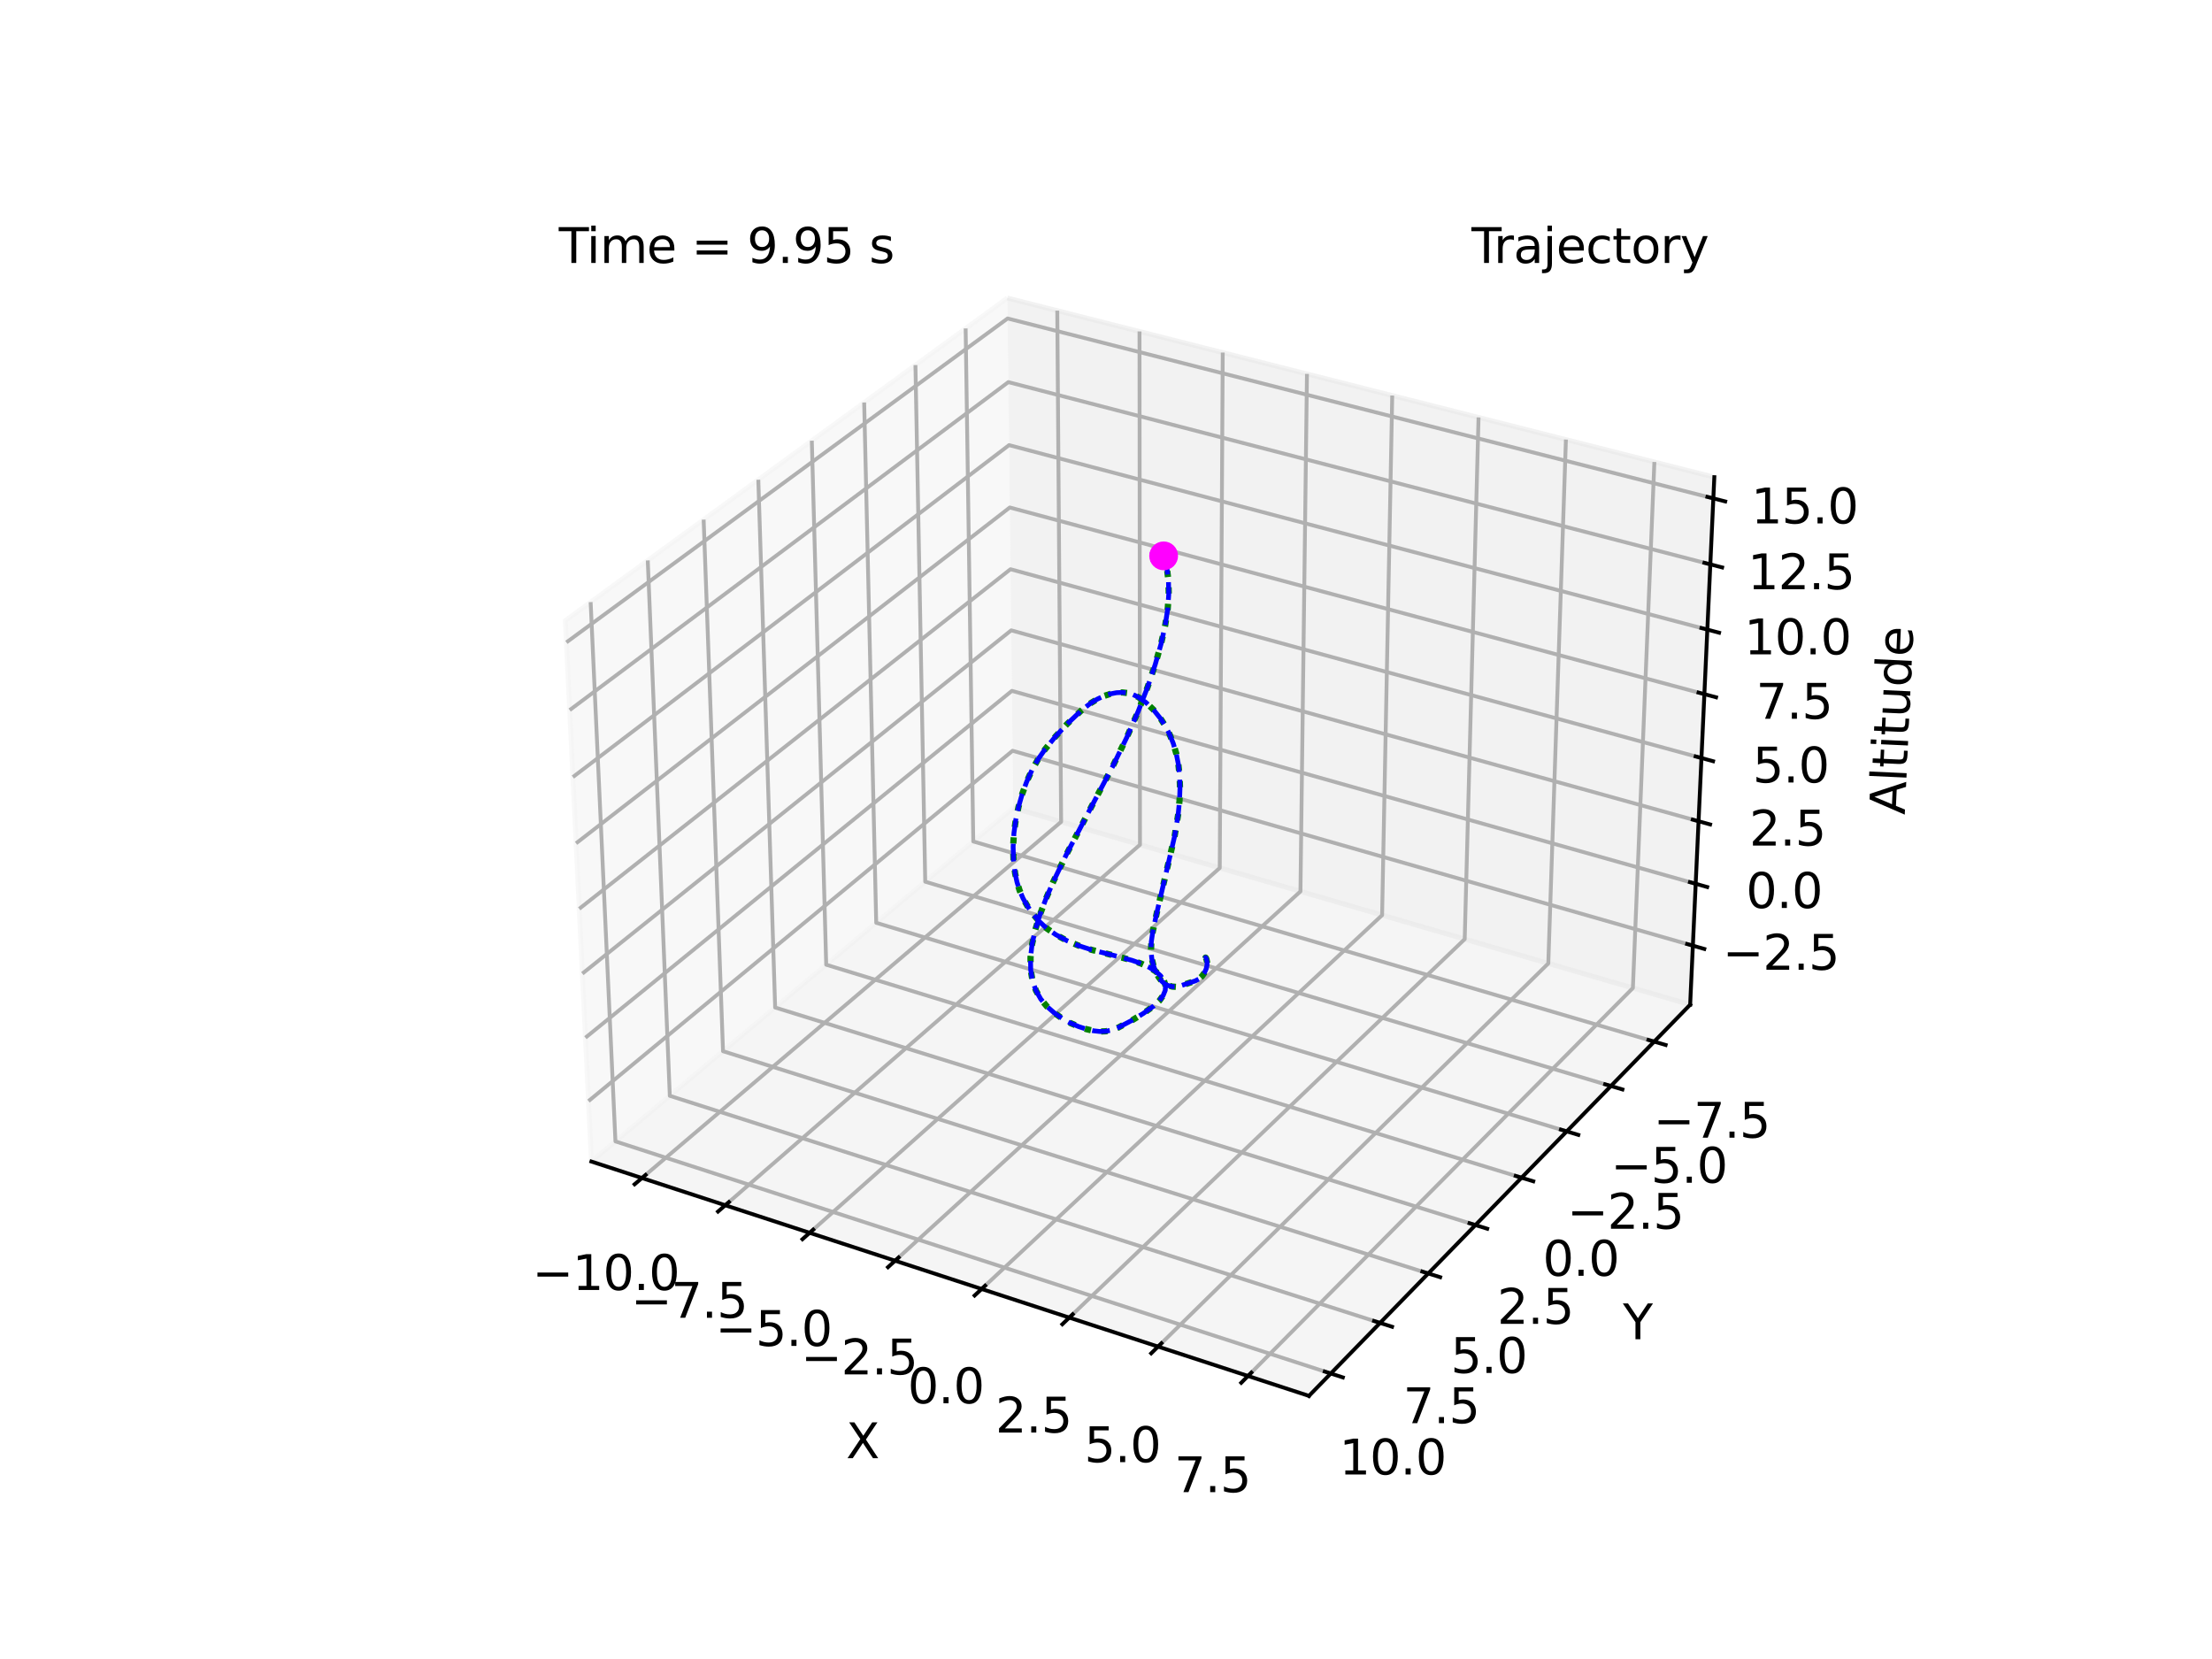 <?xml version="1.0" encoding="utf-8" standalone="no"?>
<!DOCTYPE svg PUBLIC "-//W3C//DTD SVG 1.1//EN"
  "http://www.w3.org/Graphics/SVG/1.1/DTD/svg11.dtd">
<svg xmlns:xlink="http://www.w3.org/1999/xlink" width="460.8pt" height="345.6pt" viewBox="0 0 460.8 345.6" xmlns="http://www.w3.org/2000/svg" version="1.1">
 <defs>
  <style type="text/css">*{stroke-linejoin: round; stroke-linecap: butt}</style>
 </defs>
 <g id="figure_1">
  <g id="patch_1">
   <path d="M 0 345.6 
L 460.8 345.6 
L 460.8 0 
L 0 0 
z
" style="fill: #ffffff"/>
  </g>
  <g id="patch_2">
   <path d="M 103.104 307.584 
L 369.216 307.584 
L 369.216 41.472 
L 103.104 41.472 
z
" style="fill: #ffffff"/>
  </g>
  <g id="pane3d_1">
   <g id="patch_3">
    <path d="M 211.076 168.307 
L 123.197 241.969 
L 117.77 129.273 
L 209.855 62.074 
" style="fill: #f2f2f2; opacity: 0.5; stroke: #f2f2f2; stroke-linejoin: miter"/>
   </g>
  </g>
  <g id="pane3d_2">
   <g id="patch_4">
    <path d="M 211.076 168.307 
L 352.09 209.295 
L 357.123 99.402 
L 209.855 62.074 
" style="fill: #e6e6e6; opacity: 0.5; stroke: #e6e6e6; stroke-linejoin: miter"/>
   </g>
  </g>
  <g id="pane3d_3">
   <g id="patch_5">
    <path d="M 211.076 168.307 
L 352.09 209.295 
L 272.679 290.79 
L 123.197 241.969 
" style="fill: #ececec; opacity: 0.5; stroke: #ececec; stroke-linejoin: miter"/>
   </g>
  </g>
  <g id="grid3d_1">
   <g id="Line3DCollection_1">
    <path d="M 133.726 245.408 
L 221.05 171.206 
L 220.25 64.709 
" style="fill: none; stroke: #b0b0b0; stroke-width: 0.8"/>
    <path d="M 151.085 251.077 
L 237.478 175.982 
L 237.38 69.051 
" style="fill: none; stroke: #b0b0b0; stroke-width: 0.8"/>
    <path d="M 168.662 256.818 
L 254.097 180.812 
L 254.718 73.445 
" style="fill: none; stroke: #b0b0b0; stroke-width: 0.8"/>
    <path d="M 186.462 262.632 
L 270.909 185.699 
L 272.265 77.893 
" style="fill: none; stroke: #b0b0b0; stroke-width: 0.8"/>
    <path d="M 204.489 268.519 
L 287.918 190.642 
L 290.027 82.395 
" style="fill: none; stroke: #b0b0b0; stroke-width: 0.8"/>
    <path d="M 222.748 274.483 
L 305.126 195.644 
L 308.007 86.953 
" style="fill: none; stroke: #b0b0b0; stroke-width: 0.8"/>
    <path d="M 241.244 280.523 
L 322.539 200.705 
L 326.209 91.566 
" style="fill: none; stroke: #b0b0b0; stroke-width: 0.8"/>
    <path d="M 259.98 286.642 
L 340.158 205.827 
L 344.637 96.238 
" style="fill: none; stroke: #b0b0b0; stroke-width: 0.8"/>
   </g>
  </g>
  <g id="grid3d_2">
   <g id="Line3DCollection_2">
    <path d="M 201.16 68.419 
L 202.75 175.287 
L 344.597 216.985 
" style="fill: none; stroke: #b0b0b0; stroke-width: 0.8"/>
    <path d="M 190.702 76.051 
L 192.743 183.675 
L 335.582 226.237 
" style="fill: none; stroke: #b0b0b0; stroke-width: 0.8"/>
    <path d="M 180.022 83.844 
L 182.533 192.233 
L 326.375 235.686 
" style="fill: none; stroke: #b0b0b0; stroke-width: 0.8"/>
    <path d="M 169.114 91.805 
L 172.114 200.967 
L 316.969 245.338 
" style="fill: none; stroke: #b0b0b0; stroke-width: 0.8"/>
    <path d="M 157.969 99.937 
L 161.478 209.881 
L 307.358 255.201 
" style="fill: none; stroke: #b0b0b0; stroke-width: 0.8"/>
    <path d="M 146.581 108.248 
L 150.62 218.983 
L 297.535 265.282 
" style="fill: none; stroke: #b0b0b0; stroke-width: 0.8"/>
    <path d="M 134.94 116.743 
L 139.533 228.277 
L 287.494 275.587 
" style="fill: none; stroke: #b0b0b0; stroke-width: 0.8"/>
    <path d="M 123.04 125.428 
L 128.208 237.769 
L 277.226 286.124 
" style="fill: none; stroke: #b0b0b0; stroke-width: 0.8"/>
   </g>
  </g>
  <g id="grid3d_3">
   <g id="Line3DCollection_3">
    <path d="M 352.653 196.999 
L 210.939 156.399 
L 122.591 229.378 
" style="fill: none; stroke: #b0b0b0; stroke-width: 0.8"/>
    <path d="M 353.244 184.106 
L 210.796 143.918 
L 121.955 216.171 
" style="fill: none; stroke: #b0b0b0; stroke-width: 0.8"/>
    <path d="M 353.84 171.078 
L 210.651 131.312 
L 121.312 202.82 
" style="fill: none; stroke: #b0b0b0; stroke-width: 0.8"/>
    <path d="M 354.443 157.912 
L 210.504 118.579 
L 120.662 189.322 
" style="fill: none; stroke: #b0b0b0; stroke-width: 0.8"/>
    <path d="M 355.053 144.606 
L 210.356 105.718 
L 120.005 175.676 
" style="fill: none; stroke: #b0b0b0; stroke-width: 0.8"/>
    <path d="M 355.669 131.158 
L 210.207 92.726 
L 119.34 161.878 
" style="fill: none; stroke: #b0b0b0; stroke-width: 0.8"/>
    <path d="M 356.291 117.565 
L 210.056 79.601 
L 118.668 147.926 
" style="fill: none; stroke: #b0b0b0; stroke-width: 0.8"/>
    <path d="M 356.92 103.826 
L 209.904 66.342 
L 117.989 133.817 
" style="fill: none; stroke: #b0b0b0; stroke-width: 0.8"/>
   </g>
  </g>
  <g id="axis3d_1">
   <g id="line2d_1">
    <path d="M 123.197 241.969 
L 272.679 290.79 
" style="fill: none; stroke: #000000; stroke-width: 0.8; stroke-linecap: square"/>
   </g>
   <g id="xtick_1">
    <g id="line2d_2">
     <path d="M 134.487 244.762 
L 132.202 246.703 
" style="fill: none; stroke: #000000; stroke-width: 0.8; stroke-linecap: square"/>
    </g>
    <g id="text_1">
     <!-- −10.0 -->
     <g transform="translate(110.876 268.727) scale(0.1 -0.1)">
      <defs>
       <path id="DejaVuSans-2212" d="M 678 2272 
L 4684 2272 
L 4684 1741 
L 678 1741 
L 678 2272 
z
" transform="scale(0.016)"/>
       <path id="DejaVuSans-31" d="M 794 531 
L 1825 531 
L 1825 4091 
L 703 3866 
L 703 4441 
L 1819 4666 
L 2450 4666 
L 2450 531 
L 3481 531 
L 3481 0 
L 794 0 
L 794 531 
z
" transform="scale(0.016)"/>
       <path id="DejaVuSans-30" d="M 2034 4250 
Q 1547 4250 1301 3770 
Q 1056 3291 1056 2328 
Q 1056 1369 1301 889 
Q 1547 409 2034 409 
Q 2525 409 2770 889 
Q 3016 1369 3016 2328 
Q 3016 3291 2770 3770 
Q 2525 4250 2034 4250 
z
M 2034 4750 
Q 2819 4750 3233 4129 
Q 3647 3509 3647 2328 
Q 3647 1150 3233 529 
Q 2819 -91 2034 -91 
Q 1250 -91 836 529 
Q 422 1150 422 2328 
Q 422 3509 836 4129 
Q 1250 4750 2034 4750 
z
" transform="scale(0.016)"/>
       <path id="DejaVuSans-2e" d="M 684 794 
L 1344 794 
L 1344 0 
L 684 0 
L 684 794 
z
" transform="scale(0.016)"/>
      </defs>
      <use xlink:href="#DejaVuSans-2212"/>
      <use xlink:href="#DejaVuSans-31" x="83.789"/>
      <use xlink:href="#DejaVuSans-30" x="147.412"/>
      <use xlink:href="#DejaVuSans-2e" x="211.035"/>
      <use xlink:href="#DejaVuSans-30" x="242.822"/>
     </g>
    </g>
   </g>
   <g id="xtick_2">
    <g id="line2d_3">
     <path d="M 151.837 250.423 
L 149.576 252.389 
" style="fill: none; stroke: #000000; stroke-width: 0.8; stroke-linecap: square"/>
    </g>
    <g id="text_2">
     <!-- −7.5 -->
     <g transform="translate(131.433 274.517) scale(0.1 -0.1)">
      <defs>
       <path id="DejaVuSans-37" d="M 525 4666 
L 3525 4666 
L 3525 4397 
L 1831 0 
L 1172 0 
L 2766 4134 
L 525 4134 
L 525 4666 
z
" transform="scale(0.016)"/>
       <path id="DejaVuSans-35" d="M 691 4666 
L 3169 4666 
L 3169 4134 
L 1269 4134 
L 1269 2991 
Q 1406 3038 1543 3061 
Q 1681 3084 1819 3084 
Q 2600 3084 3056 2656 
Q 3513 2228 3513 1497 
Q 3513 744 3044 326 
Q 2575 -91 1722 -91 
Q 1428 -91 1123 -41 
Q 819 9 494 109 
L 494 744 
Q 775 591 1075 516 
Q 1375 441 1709 441 
Q 2250 441 2565 725 
Q 2881 1009 2881 1497 
Q 2881 1984 2565 2268 
Q 2250 2553 1709 2553 
Q 1456 2553 1204 2497 
Q 953 2441 691 2322 
L 691 4666 
z
" transform="scale(0.016)"/>
      </defs>
      <use xlink:href="#DejaVuSans-2212"/>
      <use xlink:href="#DejaVuSans-37" x="83.789"/>
      <use xlink:href="#DejaVuSans-2e" x="147.412"/>
      <use xlink:href="#DejaVuSans-35" x="179.199"/>
     </g>
    </g>
   </g>
   <g id="xtick_3">
    <g id="line2d_4">
     <path d="M 169.407 256.155 
L 167.169 258.146 
" style="fill: none; stroke: #000000; stroke-width: 0.8; stroke-linecap: square"/>
    </g>
    <g id="text_3">
     <!-- −5.0 -->
     <g transform="translate(149.029 280.379) scale(0.1 -0.1)">
      <use xlink:href="#DejaVuSans-2212"/>
      <use xlink:href="#DejaVuSans-35" x="83.789"/>
      <use xlink:href="#DejaVuSans-2e" x="147.412"/>
      <use xlink:href="#DejaVuSans-30" x="179.199"/>
     </g>
    </g>
   </g>
   <g id="xtick_4">
    <g id="line2d_5">
     <path d="M 187.198 261.961 
L 184.986 263.976 
" style="fill: none; stroke: #000000; stroke-width: 0.8; stroke-linecap: square"/>
    </g>
    <g id="text_4">
     <!-- −2.5 -->
     <g transform="translate(166.849 286.316) scale(0.1 -0.1)">
      <defs>
       <path id="DejaVuSans-32" d="M 1228 531 
L 3431 531 
L 3431 0 
L 469 0 
L 469 531 
Q 828 903 1448 1529 
Q 2069 2156 2228 2338 
Q 2531 2678 2651 2914 
Q 2772 3150 2772 3378 
Q 2772 3750 2511 3984 
Q 2250 4219 1831 4219 
Q 1534 4219 1204 4116 
Q 875 4013 500 3803 
L 500 4441 
Q 881 4594 1212 4672 
Q 1544 4750 1819 4750 
Q 2544 4750 2975 4387 
Q 3406 4025 3406 3419 
Q 3406 3131 3298 2873 
Q 3191 2616 2906 2266 
Q 2828 2175 2409 1742 
Q 1991 1309 1228 531 
z
" transform="scale(0.016)"/>
      </defs>
      <use xlink:href="#DejaVuSans-2212"/>
      <use xlink:href="#DejaVuSans-32" x="83.789"/>
      <use xlink:href="#DejaVuSans-2e" x="147.412"/>
      <use xlink:href="#DejaVuSans-35" x="179.199"/>
     </g>
    </g>
   </g>
   <g id="xtick_5">
    <g id="line2d_6">
     <path d="M 205.217 267.84 
L 203.03 269.881 
" style="fill: none; stroke: #000000; stroke-width: 0.8; stroke-linecap: square"/>
    </g>
    <g id="text_5">
     <!-- 0.0 -->
     <g transform="translate(189.087 292.33) scale(0.1 -0.1)">
      <use xlink:href="#DejaVuSans-30"/>
      <use xlink:href="#DejaVuSans-2e" x="63.623"/>
      <use xlink:href="#DejaVuSans-30" x="95.41"/>
     </g>
    </g>
   </g>
   <g id="xtick_6">
    <g id="line2d_7">
     <path d="M 223.468 273.794 
L 221.307 275.862 
" style="fill: none; stroke: #000000; stroke-width: 0.8; stroke-linecap: square"/>
    </g>
    <g id="text_6">
     <!-- 2.5 -->
     <g transform="translate(207.368 298.421) scale(0.1 -0.1)">
      <use xlink:href="#DejaVuSans-32"/>
      <use xlink:href="#DejaVuSans-2e" x="63.623"/>
      <use xlink:href="#DejaVuSans-35" x="95.41"/>
     </g>
    </g>
   </g>
   <g id="xtick_7">
    <g id="line2d_8">
     <path d="M 241.954 279.826 
L 239.82 281.921 
" style="fill: none; stroke: #000000; stroke-width: 0.8; stroke-linecap: square"/>
    </g>
    <g id="text_7">
     <!-- 5.0 -->
     <g transform="translate(225.887 304.591) scale(0.1 -0.1)">
      <use xlink:href="#DejaVuSans-35"/>
      <use xlink:href="#DejaVuSans-2e" x="63.623"/>
      <use xlink:href="#DejaVuSans-30" x="95.41"/>
     </g>
    </g>
   </g>
   <g id="xtick_8">
    <g id="line2d_9">
     <path d="M 260.68 285.936 
L 258.575 288.058 
" style="fill: none; stroke: #000000; stroke-width: 0.8; stroke-linecap: square"/>
    </g>
    <g id="text_8">
     <!-- 7.5 -->
     <g transform="translate(244.647 310.841) scale(0.1 -0.1)">
      <use xlink:href="#DejaVuSans-37"/>
      <use xlink:href="#DejaVuSans-2e" x="63.623"/>
      <use xlink:href="#DejaVuSans-35" x="95.41"/>
     </g>
    </g>
   </g>
   <g id="text_9">
    <!-- X -->
    <g transform="translate(176.251 303.768) scale(0.1 -0.1)">
     <defs>
      <path id="DejaVuSans-58" d="M 403 4666 
L 1081 4666 
L 2241 2931 
L 3406 4666 
L 4084 4666 
L 2584 2425 
L 4184 0 
L 3506 0 
L 2194 1984 
L 872 0 
L 191 0 
L 1856 2491 
L 403 4666 
z
" transform="scale(0.016)"/>
     </defs>
     <use xlink:href="#DejaVuSans-58"/>
    </g>
   </g>
  </g>
  <g id="axis3d_2">
   <g id="line2d_10">
    <path d="M 352.09 209.295 
L 272.679 290.79 
" style="fill: none; stroke: #000000; stroke-width: 0.8; stroke-linecap: square"/>
   </g>
   <g id="xtick_9">
    <g id="line2d_11">
     <path d="M 343.406 216.635 
L 346.981 217.686 
" style="fill: none; stroke: #000000; stroke-width: 0.8; stroke-linecap: square"/>
    </g>
    <g id="text_10">
     <!-- −7.5 -->
     <g transform="translate(344.443 237) scale(0.1 -0.1)">
      <use xlink:href="#DejaVuSans-2212"/>
      <use xlink:href="#DejaVuSans-37" x="83.789"/>
      <use xlink:href="#DejaVuSans-2e" x="147.412"/>
      <use xlink:href="#DejaVuSans-35" x="179.199"/>
     </g>
    </g>
   </g>
   <g id="xtick_10">
    <g id="line2d_12">
     <path d="M 334.382 225.879 
L 337.984 226.953 
" style="fill: none; stroke: #000000; stroke-width: 0.8; stroke-linecap: square"/>
    </g>
    <g id="text_11">
     <!-- −5.0 -->
     <g transform="translate(335.549 246.388) scale(0.1 -0.1)">
      <use xlink:href="#DejaVuSans-2212"/>
      <use xlink:href="#DejaVuSans-35" x="83.789"/>
      <use xlink:href="#DejaVuSans-2e" x="147.412"/>
      <use xlink:href="#DejaVuSans-30" x="179.199"/>
     </g>
    </g>
   </g>
   <g id="xtick_11">
    <g id="line2d_13">
     <path d="M 325.166 235.32 
L 328.795 236.417 
" style="fill: none; stroke: #000000; stroke-width: 0.8; stroke-linecap: square"/>
    </g>
    <g id="text_12">
     <!-- −2.5 -->
     <g transform="translate(326.466 255.976) scale(0.1 -0.1)">
      <use xlink:href="#DejaVuSans-2212"/>
      <use xlink:href="#DejaVuSans-32" x="83.789"/>
      <use xlink:href="#DejaVuSans-2e" x="147.412"/>
      <use xlink:href="#DejaVuSans-35" x="179.199"/>
     </g>
    </g>
   </g>
   <g id="xtick_12">
    <g id="line2d_14">
     <path d="M 315.751 244.965 
L 319.408 246.085 
" style="fill: none; stroke: #000000; stroke-width: 0.8; stroke-linecap: square"/>
    </g>
    <g id="text_13">
     <!-- 0.0 -->
     <g transform="translate(321.377 265.771) scale(0.1 -0.1)">
      <use xlink:href="#DejaVuSans-30"/>
      <use xlink:href="#DejaVuSans-2e" x="63.623"/>
      <use xlink:href="#DejaVuSans-30" x="95.41"/>
     </g>
    </g>
   </g>
   <g id="xtick_13">
    <g id="line2d_15">
     <path d="M 306.131 254.82 
L 309.816 255.965 
" style="fill: none; stroke: #000000; stroke-width: 0.8; stroke-linecap: square"/>
    </g>
    <g id="text_14">
     <!-- 2.5 -->
     <g transform="translate(311.895 275.78) scale(0.1 -0.1)">
      <use xlink:href="#DejaVuSans-32"/>
      <use xlink:href="#DejaVuSans-2e" x="63.623"/>
      <use xlink:href="#DejaVuSans-35" x="95.41"/>
     </g>
    </g>
   </g>
   <g id="xtick_14">
    <g id="line2d_16">
     <path d="M 296.299 264.892 
L 300.012 266.062 
" style="fill: none; stroke: #000000; stroke-width: 0.8; stroke-linecap: square"/>
    </g>
    <g id="text_15">
     <!-- 5.0 -->
     <g transform="translate(302.205 286.009) scale(0.1 -0.1)">
      <use xlink:href="#DejaVuSans-35"/>
      <use xlink:href="#DejaVuSans-2e" x="63.623"/>
      <use xlink:href="#DejaVuSans-30" x="95.41"/>
     </g>
    </g>
   </g>
   <g id="xtick_15">
    <g id="line2d_17">
     <path d="M 286.248 275.188 
L 289.99 276.385 
" style="fill: none; stroke: #000000; stroke-width: 0.8; stroke-linecap: square"/>
    </g>
    <g id="text_16">
     <!-- 7.5 -->
     <g transform="translate(292.298 296.467) scale(0.1 -0.1)">
      <use xlink:href="#DejaVuSans-37"/>
      <use xlink:href="#DejaVuSans-2e" x="63.623"/>
      <use xlink:href="#DejaVuSans-35" x="95.41"/>
     </g>
    </g>
   </g>
   <g id="xtick_16">
    <g id="line2d_18">
     <path d="M 275.97 285.717 
L 279.741 286.94 
" style="fill: none; stroke: #000000; stroke-width: 0.8; stroke-linecap: square"/>
    </g>
    <g id="text_17">
     <!-- 10.0 -->
     <g transform="translate(278.987 307.16) scale(0.1 -0.1)">
      <use xlink:href="#DejaVuSans-31"/>
      <use xlink:href="#DejaVuSans-30" x="63.623"/>
      <use xlink:href="#DejaVuSans-2e" x="127.246"/>
      <use xlink:href="#DejaVuSans-30" x="159.033"/>
     </g>
    </g>
   </g>
   <g id="text_18">
    <!-- Y -->
    <g transform="translate(338.079 278.989) scale(0.1 -0.1)">
     <defs>
      <path id="DejaVuSans-59" d="M -13 4666 
L 666 4666 
L 1959 2747 
L 3244 4666 
L 3922 4666 
L 2272 2222 
L 2272 0 
L 1638 0 
L 1638 2222 
L -13 4666 
z
" transform="scale(0.016)"/>
     </defs>
     <use xlink:href="#DejaVuSans-59"/>
    </g>
   </g>
  </g>
  <g id="axis3d_3">
   <g id="line2d_19">
    <path d="M 352.09 209.295 
L 357.123 99.402 
" style="fill: none; stroke: #000000; stroke-width: 0.8; stroke-linecap: square"/>
   </g>
   <g id="xtick_17">
    <g id="line2d_20">
     <path d="M 351.464 196.658 
L 355.036 197.681 
" style="fill: none; stroke: #000000; stroke-width: 0.8; stroke-linecap: square"/>
    </g>
    <g id="text_19">
     <!-- −2.5 -->
     <g transform="translate(358.85 202.016) scale(0.1 -0.1)">
      <use xlink:href="#DejaVuSans-2212"/>
      <use xlink:href="#DejaVuSans-32" x="83.789"/>
      <use xlink:href="#DejaVuSans-2e" x="147.412"/>
      <use xlink:href="#DejaVuSans-35" x="179.199"/>
     </g>
    </g>
   </g>
   <g id="xtick_18">
    <g id="line2d_21">
     <path d="M 352.048 183.769 
L 355.639 184.782 
" style="fill: none; stroke: #000000; stroke-width: 0.8; stroke-linecap: square"/>
    </g>
    <g id="text_20">
     <!-- 0.0 -->
     <g transform="translate(363.724 189.149) scale(0.1 -0.1)">
      <use xlink:href="#DejaVuSans-30"/>
      <use xlink:href="#DejaVuSans-2e" x="63.623"/>
      <use xlink:href="#DejaVuSans-30" x="95.41"/>
     </g>
    </g>
   </g>
   <g id="xtick_19">
    <g id="line2d_22">
     <path d="M 352.638 170.744 
L 356.249 171.746 
" style="fill: none; stroke: #000000; stroke-width: 0.8; stroke-linecap: square"/>
    </g>
    <g id="text_21">
     <!-- 2.5 -->
     <g transform="translate(364.416 176.147) scale(0.1 -0.1)">
      <use xlink:href="#DejaVuSans-32"/>
      <use xlink:href="#DejaVuSans-2e" x="63.623"/>
      <use xlink:href="#DejaVuSans-35" x="95.41"/>
     </g>
    </g>
   </g>
   <g id="xtick_20">
    <g id="line2d_23">
     <path d="M 353.234 157.581 
L 356.865 158.573 
" style="fill: none; stroke: #000000; stroke-width: 0.8; stroke-linecap: square"/>
    </g>
    <g id="text_22">
     <!-- 5.0 -->
     <g transform="translate(365.114 163.008) scale(0.1 -0.1)">
      <use xlink:href="#DejaVuSans-35"/>
      <use xlink:href="#DejaVuSans-2e" x="63.623"/>
      <use xlink:href="#DejaVuSans-30" x="95.41"/>
     </g>
    </g>
   </g>
   <g id="xtick_21">
    <g id="line2d_24">
     <path d="M 353.837 144.279 
L 357.487 145.26 
" style="fill: none; stroke: #000000; stroke-width: 0.8; stroke-linecap: square"/>
    </g>
    <g id="text_23">
     <!-- 7.5 -->
     <g transform="translate(365.82 149.73) scale(0.1 -0.1)">
      <use xlink:href="#DejaVuSans-37"/>
      <use xlink:href="#DejaVuSans-2e" x="63.623"/>
      <use xlink:href="#DejaVuSans-35" x="95.41"/>
     </g>
    </g>
   </g>
   <g id="xtick_22">
    <g id="line2d_25">
     <path d="M 354.446 130.835 
L 358.117 131.805 
" style="fill: none; stroke: #000000; stroke-width: 0.8; stroke-linecap: square"/>
    </g>
    <g id="text_24">
     <!-- 10.0 -->
     <g transform="translate(363.353 136.31) scale(0.1 -0.1)">
      <use xlink:href="#DejaVuSans-31"/>
      <use xlink:href="#DejaVuSans-30" x="63.623"/>
      <use xlink:href="#DejaVuSans-2e" x="127.246"/>
      <use xlink:href="#DejaVuSans-30" x="159.033"/>
     </g>
    </g>
   </g>
   <g id="xtick_23">
    <g id="line2d_26">
     <path d="M 355.062 117.246 
L 358.753 118.204 
" style="fill: none; stroke: #000000; stroke-width: 0.8; stroke-linecap: square"/>
    </g>
    <g id="text_25">
     <!-- 12.5 -->
     <g transform="translate(364.074 122.747) scale(0.1 -0.1)">
      <use xlink:href="#DejaVuSans-31"/>
      <use xlink:href="#DejaVuSans-32" x="63.623"/>
      <use xlink:href="#DejaVuSans-2e" x="127.246"/>
      <use xlink:href="#DejaVuSans-35" x="159.033"/>
     </g>
    </g>
   </g>
   <g id="xtick_24">
    <g id="line2d_27">
     <path d="M 355.684 103.511 
L 359.396 104.457 
" style="fill: none; stroke: #000000; stroke-width: 0.8; stroke-linecap: square"/>
    </g>
    <g id="text_26">
     <!-- 15.0 -->
     <g transform="translate(364.803 109.037) scale(0.1 -0.1)">
      <use xlink:href="#DejaVuSans-31"/>
      <use xlink:href="#DejaVuSans-35" x="63.623"/>
      <use xlink:href="#DejaVuSans-2e" x="127.246"/>
      <use xlink:href="#DejaVuSans-30" x="159.033"/>
     </g>
    </g>
   </g>
   <g id="text_27">
    <!-- Altitude -->
    <g transform="translate(396.79 169.787) rotate(-87.378) scale(0.1 -0.1)">
     <defs>
      <path id="DejaVuSans-41" d="M 2188 4044 
L 1331 1722 
L 3047 1722 
L 2188 4044 
z
M 1831 4666 
L 2547 4666 
L 4325 0 
L 3669 0 
L 3244 1197 
L 1141 1197 
L 716 0 
L 50 0 
L 1831 4666 
z
" transform="scale(0.016)"/>
      <path id="DejaVuSans-6c" d="M 603 4863 
L 1178 4863 
L 1178 0 
L 603 0 
L 603 4863 
z
" transform="scale(0.016)"/>
      <path id="DejaVuSans-74" d="M 1172 4494 
L 1172 3500 
L 2356 3500 
L 2356 3053 
L 1172 3053 
L 1172 1153 
Q 1172 725 1289 603 
Q 1406 481 1766 481 
L 2356 481 
L 2356 0 
L 1766 0 
Q 1100 0 847 248 
Q 594 497 594 1153 
L 594 3053 
L 172 3053 
L 172 3500 
L 594 3500 
L 594 4494 
L 1172 4494 
z
" transform="scale(0.016)"/>
      <path id="DejaVuSans-69" d="M 603 3500 
L 1178 3500 
L 1178 0 
L 603 0 
L 603 3500 
z
M 603 4863 
L 1178 4863 
L 1178 4134 
L 603 4134 
L 603 4863 
z
" transform="scale(0.016)"/>
      <path id="DejaVuSans-75" d="M 544 1381 
L 544 3500 
L 1119 3500 
L 1119 1403 
Q 1119 906 1312 657 
Q 1506 409 1894 409 
Q 2359 409 2629 706 
Q 2900 1003 2900 1516 
L 2900 3500 
L 3475 3500 
L 3475 0 
L 2900 0 
L 2900 538 
Q 2691 219 2414 64 
Q 2138 -91 1772 -91 
Q 1169 -91 856 284 
Q 544 659 544 1381 
z
M 1991 3584 
L 1991 3584 
z
" transform="scale(0.016)"/>
      <path id="DejaVuSans-64" d="M 2906 2969 
L 2906 4863 
L 3481 4863 
L 3481 0 
L 2906 0 
L 2906 525 
Q 2725 213 2448 61 
Q 2172 -91 1784 -91 
Q 1150 -91 751 415 
Q 353 922 353 1747 
Q 353 2572 751 3078 
Q 1150 3584 1784 3584 
Q 2172 3584 2448 3432 
Q 2725 3281 2906 2969 
z
M 947 1747 
Q 947 1113 1208 752 
Q 1469 391 1925 391 
Q 2381 391 2643 752 
Q 2906 1113 2906 1747 
Q 2906 2381 2643 2742 
Q 2381 3103 1925 3103 
Q 1469 3103 1208 2742 
Q 947 2381 947 1747 
z
" transform="scale(0.016)"/>
      <path id="DejaVuSans-65" d="M 3597 1894 
L 3597 1613 
L 953 1613 
Q 991 1019 1311 708 
Q 1631 397 2203 397 
Q 2534 397 2845 478 
Q 3156 559 3463 722 
L 3463 178 
Q 3153 47 2828 -22 
Q 2503 -91 2169 -91 
Q 1331 -91 842 396 
Q 353 884 353 1716 
Q 353 2575 817 3079 
Q 1281 3584 2069 3584 
Q 2775 3584 3186 3129 
Q 3597 2675 3597 1894 
z
M 3022 2063 
Q 3016 2534 2758 2815 
Q 2500 3097 2075 3097 
Q 1594 3097 1305 2825 
Q 1016 2553 972 2059 
L 3022 2063 
z
" transform="scale(0.016)"/>
     </defs>
     <use xlink:href="#DejaVuSans-41"/>
     <use xlink:href="#DejaVuSans-6c" x="68.408"/>
     <use xlink:href="#DejaVuSans-74" x="96.191"/>
     <use xlink:href="#DejaVuSans-69" x="135.4"/>
     <use xlink:href="#DejaVuSans-74" x="163.184"/>
     <use xlink:href="#DejaVuSans-75" x="202.393"/>
     <use xlink:href="#DejaVuSans-64" x="265.771"/>
     <use xlink:href="#DejaVuSans-65" x="329.248"/>
    </g>
   </g>
  </g>
  <g id="axes_1">
   <g id="line2d_28">
    <path d="M 251.095 199.637 
L 251.138 199.48 
L 251.171 199.501 
L 251.317 199.776 
L 251.454 200.425 
L 251.438 201.068 
L 251.265 201.845 
L 250.904 202.648 
L 250.379 203.377 
L 249.729 203.953 
L 249.001 204.338 
L 245.224 205.595 
L 244.235 205.527 
L 243.266 205.286 
L 242.623 204.949 
L 241.983 204.375 
L 241.358 203.532 
L 240.777 202.452 
L 240.287 201.157 
L 239.938 199.676 
L 239.771 198.036 
L 239.839 196.196 
L 240.142 194.098 
L 240.913 190.477 
L 244.698 174.183 
L 245.435 169.657 
L 245.717 166.793 
L 245.816 164.078 
L 245.73 161.523 
L 245.461 159.135 
L 245.017 156.916 
L 244.411 154.868 
L 243.659 152.993 
L 242.786 151.295 
L 241.826 149.777 
L 240.284 147.842 
L 238.697 146.318 
L 237.107 145.208 
L 236.039 144.699 
L 234.943 144.379 
L 233.794 144.246 
L 232.577 144.303 
L 231.288 144.553 
L 229.946 144.999 
L 228.574 145.647 
L 227.203 146.482 
L 225.286 147.989 
L 222.297 150.82 
L 219.927 153.374 
L 217.698 156.1 
L 216.249 158.169 
L 214.965 160.443 
L 213.88 162.832 
L 212.953 165.382 
L 212.187 168.051 
L 211.604 170.784 
L 211.222 173.557 
L 211.057 176.355 
L 211.129 179.16 
L 211.466 181.94 
L 211.857 183.756 
L 212.407 185.508 
L 213.136 187.177 
L 214.05 188.781 
L 215.145 190.358 
L 216.45 191.908 
L 218.038 193.385 
L 219.994 194.739 
L 222.284 195.97 
L 224.806 197.033 
L 227.445 197.883 
L 232.543 199.167 
L 235.866 200.07 
L 237.771 200.748 
L 239.401 201.504 
L 240.735 202.339 
L 241.756 203.248 
L 242.45 204.22 
L 242.791 205.24 
L 242.75 206.291 
L 242.314 207.363 
L 241.522 208.468 
L 240.364 209.549 
L 238.174 211.116 
L 235.811 212.554 
L 232.911 214.081 
L 231.617 214.57 
L 230.369 214.834 
L 229.106 214.88 
L 227.763 214.728 
L 226.28 214.379 
L 224.643 213.835 
L 222.934 213.094 
L 221.233 212.142 
L 219.605 210.987 
L 218.102 209.677 
L 216.813 208.127 
L 215.798 206.328 
L 215.091 204.289 
L 214.713 202.018 
L 214.676 199.517 
L 214.984 196.786 
L 215.631 193.827 
L 216.602 190.647 
L 217.875 187.256 
L 219.421 183.665 
L 222.197 177.904 
L 226.469 169.748 
L 231.865 159.508 
L 234.706 153.66 
L 237.109 148.176 
L 239.078 143.1 
L 240.648 138.442 
L 241.854 134.196 
L 242.718 130.351 
L 243.252 126.893 
L 243.473 123.815 
L 243.418 121.113 
L 243.145 118.792 
L 242.726 116.86 
L 242.247 115.33 
L 242.247 115.33 
" clip-path="url(#p53f2adafb8)" style="fill: none; stroke-dasharray: 1.3,2.145; stroke-dashoffset: 0; stroke: #008000; stroke-width: 1.3"/>
   </g>
   <g id="line2d_29">
    <path d="M 244.147 115.61 
L 242.408 115.795 
L 242.569 117.221 
" clip-path="url(#p53f2adafb8)" style="fill: none; stroke: #ff0000; stroke-width: 2; stroke-linecap: square"/>
   </g>
   <g id="line2d_30">
    <path d="M 240.64 115.964 
L 242.408 115.795 
L 242.218 114.354 
" clip-path="url(#p53f2adafb8)" style="fill: none; stroke: #0000ff; stroke-width: 2; stroke-linecap: square"/>
   </g>
   <g id="line2d_31">
    <path d="M 251.095 199.637 
L 251.138 199.48 
L 251.171 199.501 
L 251.317 199.776 
L 251.454 200.425 
L 251.438 201.068 
L 251.265 201.845 
L 250.904 202.648 
L 250.379 203.377 
L 249.729 203.953 
L 249.001 204.338 
L 245.224 205.595 
L 244.235 205.527 
L 243.266 205.286 
L 242.623 204.949 
L 241.983 204.375 
L 241.358 203.532 
L 240.777 202.452 
L 240.287 201.157 
L 239.938 199.676 
L 239.771 198.036 
L 239.839 196.196 
L 240.142 194.098 
L 240.913 190.477 
L 244.698 174.183 
L 245.435 169.657 
L 245.717 166.793 
L 245.816 164.078 
L 245.73 161.523 
L 245.461 159.135 
L 245.017 156.916 
L 244.411 154.868 
L 243.659 152.993 
L 242.786 151.295 
L 241.826 149.777 
L 240.284 147.842 
L 238.697 146.318 
L 237.107 145.208 
L 236.039 144.699 
L 234.943 144.379 
L 233.794 144.246 
L 232.577 144.303 
L 231.288 144.553 
L 229.946 144.999 
L 228.574 145.647 
L 227.203 146.482 
L 225.286 147.989 
L 222.297 150.82 
L 219.927 153.374 
L 217.698 156.1 
L 216.249 158.169 
L 214.965 160.443 
L 213.88 162.832 
L 212.953 165.382 
L 212.187 168.051 
L 211.604 170.784 
L 211.222 173.557 
L 211.057 176.355 
L 211.129 179.16 
L 211.466 181.94 
L 211.857 183.756 
L 212.407 185.508 
L 213.136 187.177 
L 214.05 188.781 
L 215.145 190.358 
L 216.45 191.908 
L 218.038 193.385 
L 219.994 194.739 
L 222.284 195.97 
L 224.806 197.033 
L 227.445 197.883 
L 232.543 199.167 
L 235.866 200.07 
L 237.771 200.748 
L 239.401 201.504 
L 240.735 202.339 
L 241.756 203.248 
L 242.45 204.22 
L 242.791 205.24 
L 242.75 206.291 
L 242.314 207.363 
L 241.522 208.468 
L 240.364 209.549 
L 238.174 211.116 
L 235.811 212.554 
L 232.911 214.081 
L 231.617 214.57 
L 230.369 214.834 
L 229.106 214.88 
L 227.763 214.728 
L 226.28 214.379 
L 224.643 213.835 
L 222.934 213.094 
L 221.233 212.142 
L 219.605 210.987 
L 218.102 209.677 
L 216.813 208.127 
L 215.798 206.328 
L 215.091 204.289 
L 214.713 202.018 
L 214.676 199.517 
L 214.984 196.786 
L 215.631 193.827 
L 216.602 190.647 
L 217.875 187.256 
L 219.421 183.665 
L 222.197 177.904 
L 226.469 169.748 
L 231.865 159.508 
L 234.706 153.66 
L 237.109 148.176 
L 239.078 143.1 
L 240.648 138.442 
L 241.854 134.196 
L 242.718 130.351 
L 243.252 126.893 
L 243.473 123.815 
L 243.418 121.113 
L 243.145 118.792 
L 242.726 116.86 
L 242.569 116.305 
L 242.569 116.305 
" clip-path="url(#p53f2adafb8)" style="fill: none; stroke-dasharray: 3.7,1.6; stroke-dashoffset: 0; stroke: #0000ff"/>
   </g>
   <g id="Path3DCollection_1">
    <defs>
     <path id="m1a2d4f7632" d="M 0 2.5 
C 0.663 2.5 1.299 2.237 1.768 1.768 
C 2.237 1.299 2.5 0.663 2.5 0 
C 2.5 -0.663 2.237 -1.299 1.768 -1.768 
C 1.299 -2.237 0.663 -2.5 0 -2.5 
C -0.663 -2.5 -1.299 -2.237 -1.768 -1.768 
C -2.237 -1.299 -2.5 -0.663 -2.5 0 
C -2.5 0.663 -2.237 1.299 -1.768 1.768 
C -1.299 2.237 -0.663 2.5 0 2.5 
z
" style="stroke: #ff00ff"/>
    </defs>
    <g clip-path="url(#p53f2adafb8)">
     <use xlink:href="#m1a2d4f7632" x="242.408" y="115.795" style="fill: #ff00ff; stroke: #ff00ff"/>
    </g>
   </g>
   <g id="text_28">
    <!-- Time = 9.95 s -->
    <g transform="translate(116.41 54.778) scale(0.1 -0.1)">
     <defs>
      <path id="DejaVuSans-54" d="M -19 4666 
L 3928 4666 
L 3928 4134 
L 2272 4134 
L 2272 0 
L 1638 0 
L 1638 4134 
L -19 4134 
L -19 4666 
z
" transform="scale(0.016)"/>
      <path id="DejaVuSans-6d" d="M 3328 2828 
Q 3544 3216 3844 3400 
Q 4144 3584 4550 3584 
Q 5097 3584 5394 3201 
Q 5691 2819 5691 2113 
L 5691 0 
L 5113 0 
L 5113 2094 
Q 5113 2597 4934 2840 
Q 4756 3084 4391 3084 
Q 3944 3084 3684 2787 
Q 3425 2491 3425 1978 
L 3425 0 
L 2847 0 
L 2847 2094 
Q 2847 2600 2669 2842 
Q 2491 3084 2119 3084 
Q 1678 3084 1418 2786 
Q 1159 2488 1159 1978 
L 1159 0 
L 581 0 
L 581 3500 
L 1159 3500 
L 1159 2956 
Q 1356 3278 1631 3431 
Q 1906 3584 2284 3584 
Q 2666 3584 2933 3390 
Q 3200 3197 3328 2828 
z
" transform="scale(0.016)"/>
      <path id="DejaVuSans-20" transform="scale(0.016)"/>
      <path id="DejaVuSans-3d" d="M 678 2906 
L 4684 2906 
L 4684 2381 
L 678 2381 
L 678 2906 
z
M 678 1631 
L 4684 1631 
L 4684 1100 
L 678 1100 
L 678 1631 
z
" transform="scale(0.016)"/>
      <path id="DejaVuSans-39" d="M 703 97 
L 703 672 
Q 941 559 1184 500 
Q 1428 441 1663 441 
Q 2288 441 2617 861 
Q 2947 1281 2994 2138 
Q 2813 1869 2534 1725 
Q 2256 1581 1919 1581 
Q 1219 1581 811 2004 
Q 403 2428 403 3163 
Q 403 3881 828 4315 
Q 1253 4750 1959 4750 
Q 2769 4750 3195 4129 
Q 3622 3509 3622 2328 
Q 3622 1225 3098 567 
Q 2575 -91 1691 -91 
Q 1453 -91 1209 -44 
Q 966 3 703 97 
z
M 1959 2075 
Q 2384 2075 2632 2365 
Q 2881 2656 2881 3163 
Q 2881 3666 2632 3958 
Q 2384 4250 1959 4250 
Q 1534 4250 1286 3958 
Q 1038 3666 1038 3163 
Q 1038 2656 1286 2365 
Q 1534 2075 1959 2075 
z
" transform="scale(0.016)"/>
      <path id="DejaVuSans-73" d="M 2834 3397 
L 2834 2853 
Q 2591 2978 2328 3040 
Q 2066 3103 1784 3103 
Q 1356 3103 1142 2972 
Q 928 2841 928 2578 
Q 928 2378 1081 2264 
Q 1234 2150 1697 2047 
L 1894 2003 
Q 2506 1872 2764 1633 
Q 3022 1394 3022 966 
Q 3022 478 2636 193 
Q 2250 -91 1575 -91 
Q 1294 -91 989 -36 
Q 684 19 347 128 
L 347 722 
Q 666 556 975 473 
Q 1284 391 1588 391 
Q 1994 391 2212 530 
Q 2431 669 2431 922 
Q 2431 1156 2273 1281 
Q 2116 1406 1581 1522 
L 1381 1569 
Q 847 1681 609 1914 
Q 372 2147 372 2553 
Q 372 3047 722 3315 
Q 1072 3584 1716 3584 
Q 2034 3584 2315 3537 
Q 2597 3491 2834 3397 
z
" transform="scale(0.016)"/>
     </defs>
     <use xlink:href="#DejaVuSans-54"/>
     <use xlink:href="#DejaVuSans-69" x="57.959"/>
     <use xlink:href="#DejaVuSans-6d" x="85.742"/>
     <use xlink:href="#DejaVuSans-65" x="183.154"/>
     <use xlink:href="#DejaVuSans-20" x="244.678"/>
     <use xlink:href="#DejaVuSans-3d" x="276.465"/>
     <use xlink:href="#DejaVuSans-20" x="360.254"/>
     <use xlink:href="#DejaVuSans-39" x="392.041"/>
     <use xlink:href="#DejaVuSans-2e" x="455.664"/>
     <use xlink:href="#DejaVuSans-39" x="487.451"/>
     <use xlink:href="#DejaVuSans-35" x="551.074"/>
     <use xlink:href="#DejaVuSans-20" x="614.697"/>
     <use xlink:href="#DejaVuSans-73" x="646.484"/>
    </g>
   </g>
   <g id="text_29">
    <!-- Trajectory -->
    <g transform="translate(306.54 54.778) scale(0.1 -0.1)">
     <defs>
      <path id="DejaVuSans-72" d="M 2631 2963 
Q 2534 3019 2420 3045 
Q 2306 3072 2169 3072 
Q 1681 3072 1420 2755 
Q 1159 2438 1159 1844 
L 1159 0 
L 581 0 
L 581 3500 
L 1159 3500 
L 1159 2956 
Q 1341 3275 1631 3429 
Q 1922 3584 2338 3584 
Q 2397 3584 2469 3576 
Q 2541 3569 2628 3553 
L 2631 2963 
z
" transform="scale(0.016)"/>
      <path id="DejaVuSans-61" d="M 2194 1759 
Q 1497 1759 1228 1600 
Q 959 1441 959 1056 
Q 959 750 1161 570 
Q 1363 391 1709 391 
Q 2188 391 2477 730 
Q 2766 1069 2766 1631 
L 2766 1759 
L 2194 1759 
z
M 3341 1997 
L 3341 0 
L 2766 0 
L 2766 531 
Q 2569 213 2275 61 
Q 1981 -91 1556 -91 
Q 1019 -91 701 211 
Q 384 513 384 1019 
Q 384 1609 779 1909 
Q 1175 2209 1959 2209 
L 2766 2209 
L 2766 2266 
Q 2766 2663 2505 2880 
Q 2244 3097 1772 3097 
Q 1472 3097 1187 3025 
Q 903 2953 641 2809 
L 641 3341 
Q 956 3463 1253 3523 
Q 1550 3584 1831 3584 
Q 2591 3584 2966 3190 
Q 3341 2797 3341 1997 
z
" transform="scale(0.016)"/>
      <path id="DejaVuSans-6a" d="M 603 3500 
L 1178 3500 
L 1178 -63 
Q 1178 -731 923 -1031 
Q 669 -1331 103 -1331 
L -116 -1331 
L -116 -844 
L 38 -844 
Q 366 -844 484 -692 
Q 603 -541 603 -63 
L 603 3500 
z
M 603 4863 
L 1178 4863 
L 1178 4134 
L 603 4134 
L 603 4863 
z
" transform="scale(0.016)"/>
      <path id="DejaVuSans-63" d="M 3122 3366 
L 3122 2828 
Q 2878 2963 2633 3030 
Q 2388 3097 2138 3097 
Q 1578 3097 1268 2742 
Q 959 2388 959 1747 
Q 959 1106 1268 751 
Q 1578 397 2138 397 
Q 2388 397 2633 464 
Q 2878 531 3122 666 
L 3122 134 
Q 2881 22 2623 -34 
Q 2366 -91 2075 -91 
Q 1284 -91 818 406 
Q 353 903 353 1747 
Q 353 2603 823 3093 
Q 1294 3584 2113 3584 
Q 2378 3584 2631 3529 
Q 2884 3475 3122 3366 
z
" transform="scale(0.016)"/>
      <path id="DejaVuSans-6f" d="M 1959 3097 
Q 1497 3097 1228 2736 
Q 959 2375 959 1747 
Q 959 1119 1226 758 
Q 1494 397 1959 397 
Q 2419 397 2687 759 
Q 2956 1122 2956 1747 
Q 2956 2369 2687 2733 
Q 2419 3097 1959 3097 
z
M 1959 3584 
Q 2709 3584 3137 3096 
Q 3566 2609 3566 1747 
Q 3566 888 3137 398 
Q 2709 -91 1959 -91 
Q 1206 -91 779 398 
Q 353 888 353 1747 
Q 353 2609 779 3096 
Q 1206 3584 1959 3584 
z
" transform="scale(0.016)"/>
      <path id="DejaVuSans-79" d="M 2059 -325 
Q 1816 -950 1584 -1140 
Q 1353 -1331 966 -1331 
L 506 -1331 
L 506 -850 
L 844 -850 
Q 1081 -850 1212 -737 
Q 1344 -625 1503 -206 
L 1606 56 
L 191 3500 
L 800 3500 
L 1894 763 
L 2988 3500 
L 3597 3500 
L 2059 -325 
z
" transform="scale(0.016)"/>
     </defs>
     <use xlink:href="#DejaVuSans-54"/>
     <use xlink:href="#DejaVuSans-72" x="46.334"/>
     <use xlink:href="#DejaVuSans-61" x="87.447"/>
     <use xlink:href="#DejaVuSans-6a" x="148.727"/>
     <use xlink:href="#DejaVuSans-65" x="176.51"/>
     <use xlink:href="#DejaVuSans-63" x="238.033"/>
     <use xlink:href="#DejaVuSans-74" x="293.014"/>
     <use xlink:href="#DejaVuSans-6f" x="332.223"/>
     <use xlink:href="#DejaVuSans-72" x="393.404"/>
     <use xlink:href="#DejaVuSans-79" x="434.518"/>
    </g>
   </g>
  </g>
 </g>
 <defs>
  <clipPath id="p53f2adafb8">
   <rect x="103.104" y="41.472" width="266.112" height="266.112"/>
  </clipPath>
 </defs>
</svg>
